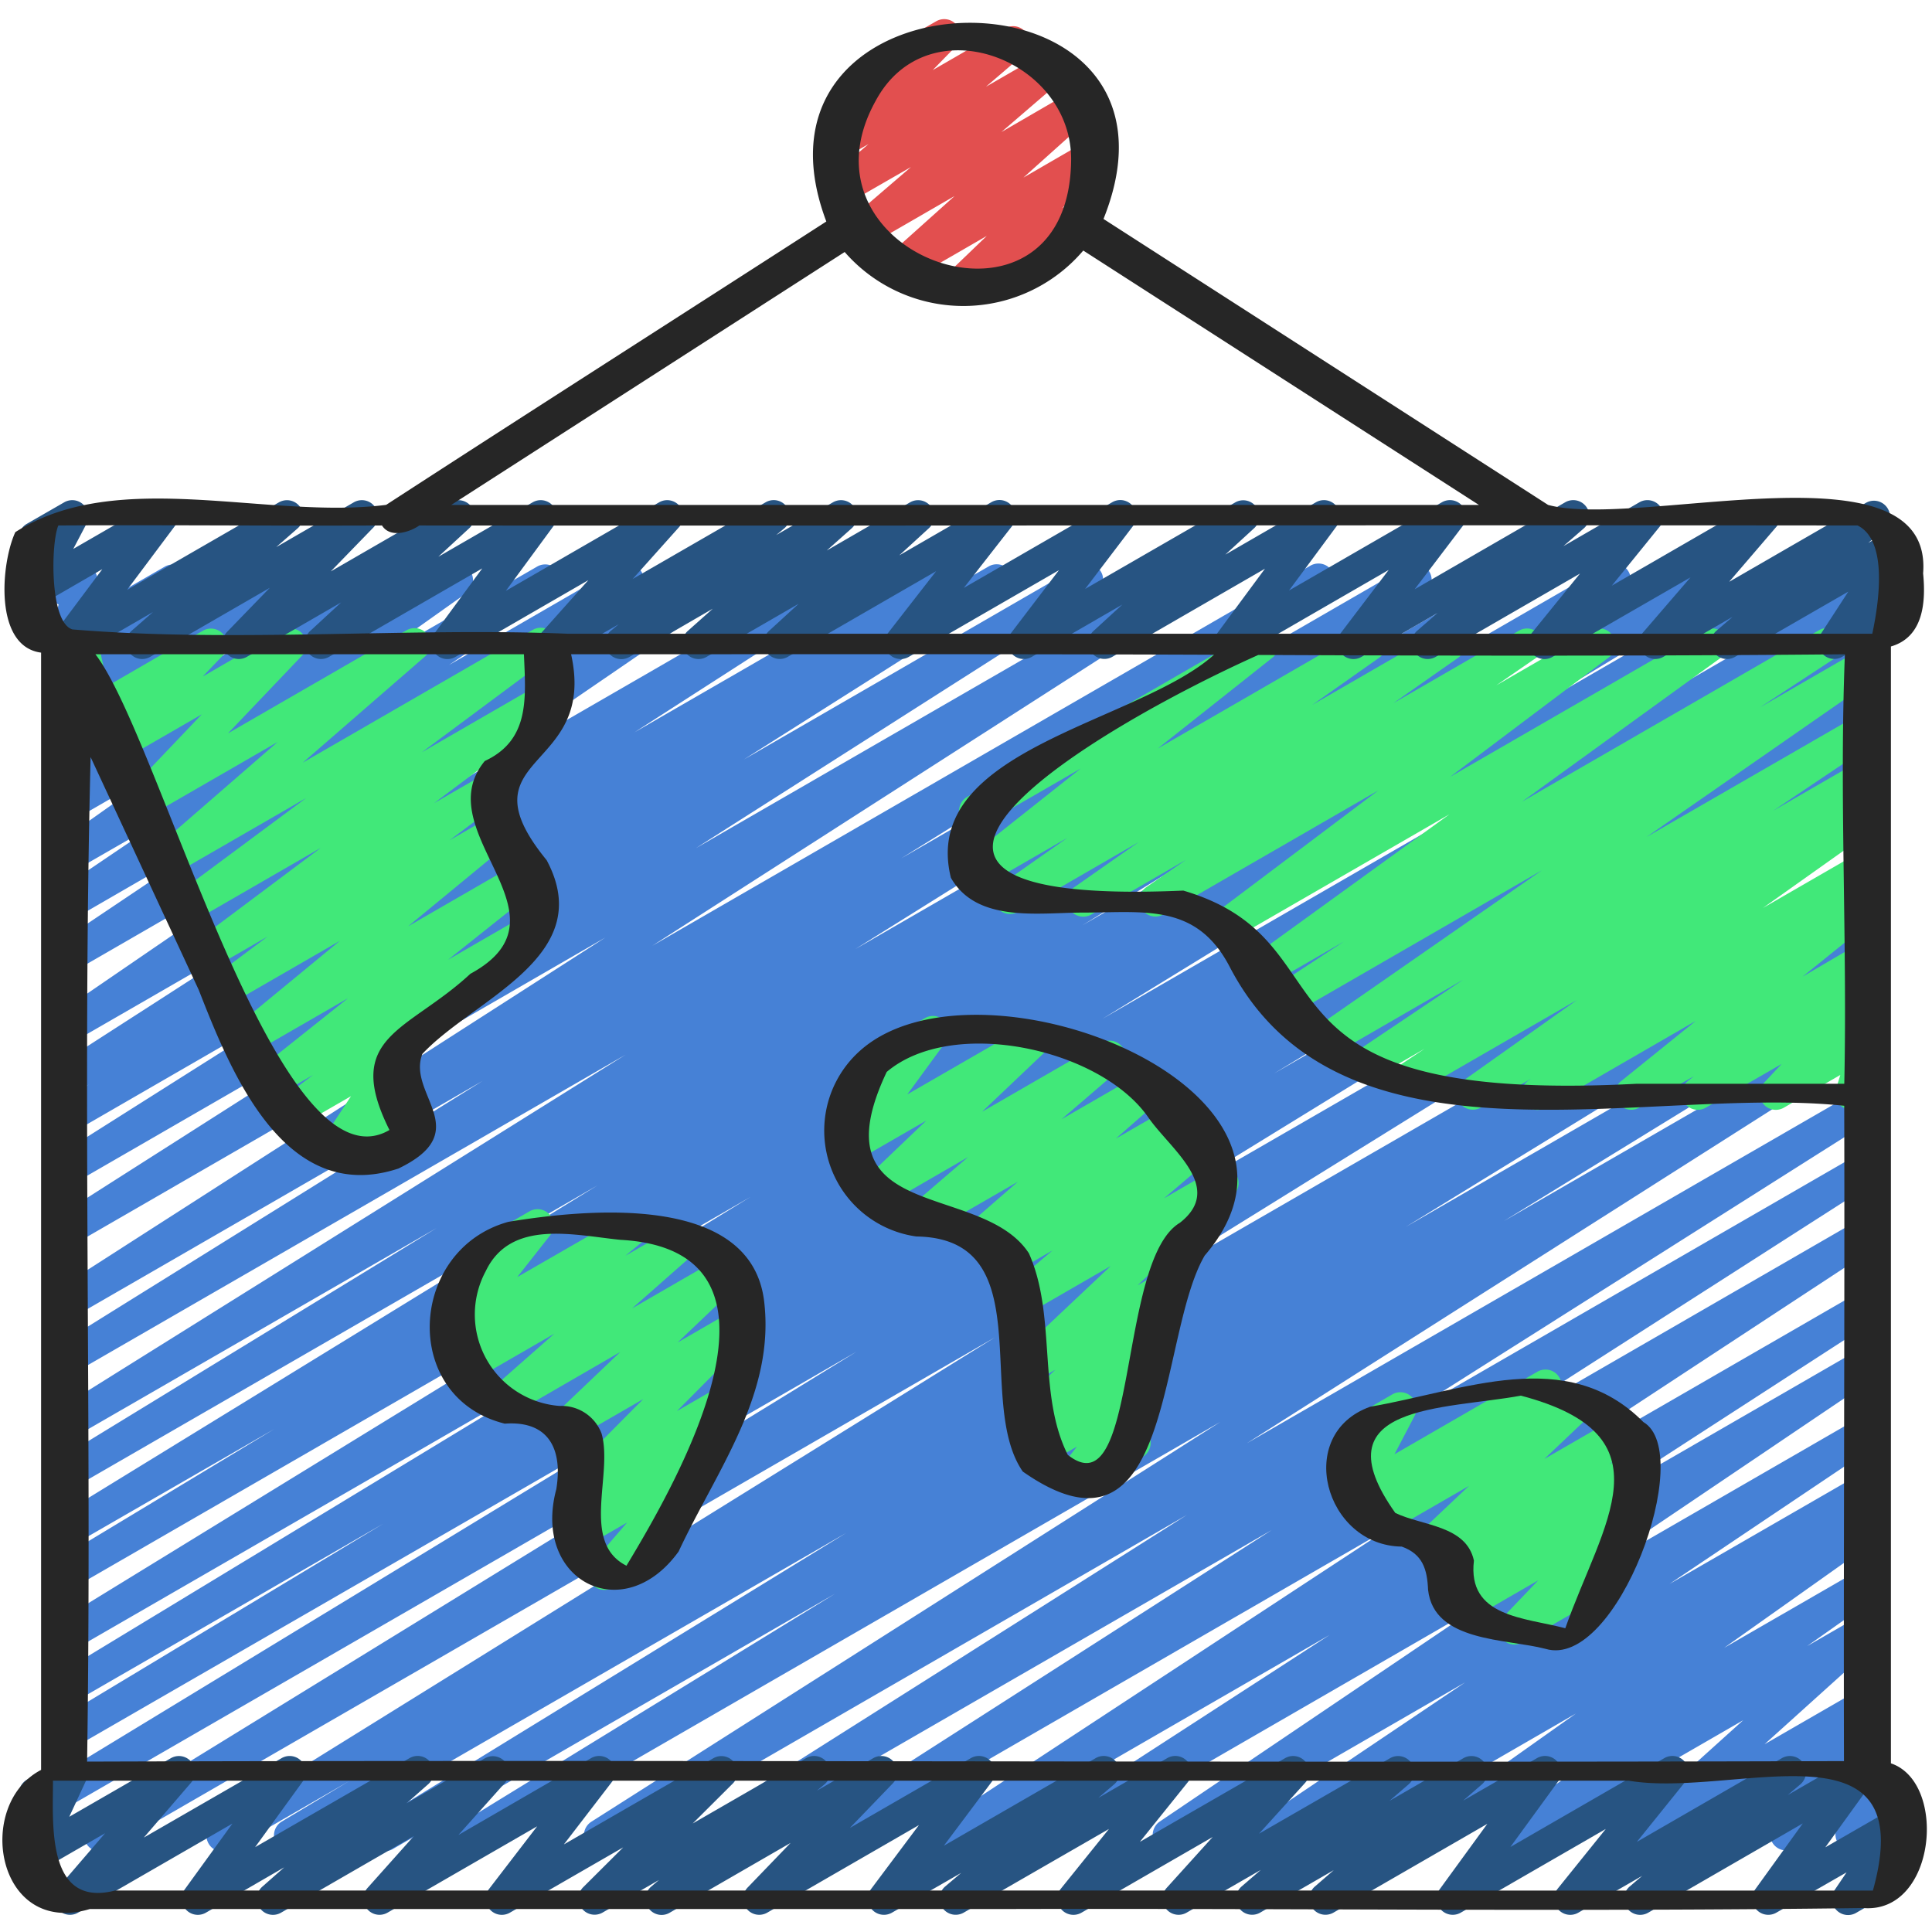 <svg id="Icons" height="512" viewBox="0 0 60 60" width="512" xmlns="http://www.w3.org/2000/svg"><path d="m3.111 57.5a.5.5 0 0 1 -.261-.926l23.757-14.6-24.327 14.046a.5.5 0 0 1 -.509-.86l18.68-11.36-18.171 10.486a.5.5 0 0 1 -.508-.861l10.138-6.109-9.63 5.56a.5.5 0 0 1 -.509-.86l16.361-9.923-15.852 9.151a.5.5 0 0 1 -.511-.858l21.531-13.211-21.02 12.137a.5.5 0 0 1 -.508-.861l6.751-4.074-6.243 3.6a.5.5 0 0 1 -.511-.858l16.788-10.307-16.277 9.396a.5.5 0 0 1 -.51-.859l11.791-7.212-11.281 6.511a.5.5 0 0 1 -.514-.856l17.661-11.037-17.147 9.899a.5.5 0 0 1 -.514-.857l13.228-8.232-12.714 7.34a.5.5 0 0 1 -.519-.853l17.039-10.936-16.52 9.54a.5.5 0 0 1 -.518-.854l12.416-7.911-11.898 6.869a.5.5 0 0 1 -.517-.856l8.137-5.146-7.616 4.4a.5.5 0 0 1 -.513-.857l1-.624-.491.282a.5.5 0 0 1 -.52-.853l6.678-4.3-6.158 3.552a.5.5 0 0 1 -.532-.844l9.567-6.551-9.035 5.216a.5.5 0 0 1 -.528-.848l5.2-3.49-4.669 2.7a.5.5 0 0 1 -.53-.847l3.268-2.211-2.741 1.577a.5.5 0 0 1 -.539-.841l3.339-2.365-2.8 1.617a.5.5 0 0 1 -.538-.841l1-.706-.461.266a.5.5 0 0 1 -.578-.811l2.666-2.314-2.089 1.206a.5.5 0 0 1 -.626-.762l1.346-1.539-.72.415a.5.5 0 0 1 -.734-.559l.274-1.053a.491.491 0 0 1 -.222-.2.5.5 0 0 1 .182-.683l.5-.289a.5.5 0 0 1 .553.035.5.5 0 0 1 .182.524l-.2.766 2.3-1.327a.5.5 0 0 1 .626.762l-1.348 1.539 3.989-2.3a.5.5 0 0 1 .578.811l-2.667 2.307 5.416-3.126a.5.5 0 0 1 .538.841l-.995.7 2.678-1.543a.5.5 0 0 1 .539.842l-3.337 2.368 5.552-3.206a.5.5 0 0 1 .53.847l-3.271 2.212 5.3-3.061a.5.5 0 0 1 .528.849l-5.2 3.489 7.516-4.339a.5.5 0 0 1 .532.846l-9.568 6.551 12.815-7.4a.5.5 0 0 1 .521.854l-6.682 4.3 8.93-5.155a.5.5 0 0 1 .513.857l-.983.612 2.547-1.47a.5.5 0 0 1 .517.855l-8.129 5.147 10.4-6.008a.5.5 0 0 1 .519.855l-12.41 7.907 15.179-8.764a.5.5 0 0 1 .52.854l-17.051 10.94 20.431-11.8a.5.5 0 0 1 .515.858l-13.216 8.228 15.733-9.084a.5.5 0 0 1 .514.857l-17.672 11.044 20.616-11.9a.5.5 0 0 1 .51.86l-11.788 7.212 13.987-8.076a.5.5 0 0 1 .512.86l-16.785 10.305 19.342-11.167a.5.5 0 0 1 .508.862l-6.736 4.069 8.533-4.928a.5.5 0 0 1 .511.86l-21.539 13.21 23.488-13.561a.5.5 0 0 1 .509.861l-16.376 9.932 15.868-9.161a.5.5 0 0 1 .507.861l-10.108 6.091 9.6-5.543a.5.5 0 0 1 .509.86l-18.669 11.359 18.163-10.487a.5.5 0 0 1 .511.859l-23.78 14.613 23.271-13.435a.5.5 0 0 1 .513.858l-24.233 15.033 23.722-13.695a.5.5 0 0 1 .507.861l-2.11 1.271 1.6-.926a.5.5 0 0 1 .511.859l-14.575 8.948 14.068-8.122a.5.5 0 0 1 .512.859l-11.541 7.086 11.03-6.367a.5.5 0 0 1 .519.854l-19.529 12.413 19.012-10.976a.5.5 0 0 1 .518.855l-15.038 9.515 14.522-8.385a.5.5 0 0 1 .52.854l-14.121 9.047 13.6-7.853a.5.5 0 0 1 .525.85l-13.841 9.086 13.32-7.69a.5.5 0 0 1 .522.853l-8.946 5.792 8.425-4.863a.5.5 0 0 1 .531.847l-9.9 6.684 9.372-5.41a.5.5 0 0 1 .53.848l-6.423 4.314 5.895-3.4a.5.5 0 0 1 .523.852l-.5.322a.5.5 0 0 1 .512.855l-4.734 3.356 4.2-2.423a.5.5 0 0 1 .539.841l-2.16 1.527 1.622-.935a.5.5 0 0 1 .585.8l-3.53 3.183 2.947-1.7a.5.5 0 0 1 .575.812l-.648.556.074-.043a.5.5 0 0 1 .618.771l-.414.45a.506.506 0 0 1 .364.112.5.5 0 0 1 .156.548l-.2.588a.481.481 0 0 1 .162.17.5.5 0 0 1 -.183.682l-.5.289a.5.5 0 0 1 -.723-.594l.068-.2-1.376.79a.5.5 0 0 1 -.618-.771l.31-.337-1.922 1.113a.5.5 0 0 1 -.575-.812l.65-.557-2.374 1.37a.5.5 0 0 1 -.585-.8l3.531-3.183-6.909 3.988a.5.5 0 0 1 -.54-.841l2.156-1.524-4.1 2.367a.5.5 0 0 1 -.539-.841l4.736-3.357-7.273 4.2a.5.5 0 0 1 -.522-.851l.472-.307-2.011 1.16a.5.5 0 0 1 -.529-.848l6.422-4.32-8.947 5.165a.5.5 0 0 1 -.531-.847l9.9-6.685-13.046 7.534a.5.5 0 0 1 -.522-.853l8.939-5.789-11.507 6.644a.5.5 0 0 1 -.524-.851l13.845-9.088-17.217 9.941a.5.5 0 0 1 -.52-.854l14.123-9.048-17.155 9.9a.5.5 0 0 1 -.678-.174.5.5 0 0 1 .16-.682l15.04-9.514-17.966 10.376a.5.5 0 0 1 -.519-.855l19.525-12.41-22.979 13.267a.5.5 0 0 1 -.512-.859l11.53-7.076-13.747 7.937a.5.5 0 0 1 -.511-.859l14.6-8.963-17.018 9.823a.5.5 0 0 1 -.508-.862l2.114-1.267-3.7 2.135a.5.5 0 0 1 -.514-.858l24.236-15.039-27.53 15.894a.494.494 0 0 1 -.25.068z" fill="#4681d6"/><g fill="#41e879"><path d="m18.764 49.374a.5.5 0 0 1 -.379-.826l1.09-1.264-1.2.69a.5.5 0 0 1 -.58-.808l.926-.815-.346.2a.5.5 0 0 1 -.6-.785l2.3-2.315-2.069 1.194a.5.5 0 0 1 -.594-.8l1.95-1.857-3.479 2.012a.5.5 0 0 1 -.581-.808l2.012-1.772-2.538 1.465a.5.5 0 0 1 -.568-.819l.511-.42-.311.179a.5.5 0 0 1 -.643-.742l1.064-1.349a.5.5 0 0 1 -.35-.922l2.065-1.193a.5.5 0 0 1 .643.742l-1.023 1.3 3.3-1.9a.5.5 0 0 1 .568.818l-.51.42 1.637-.944a.5.5 0 0 1 .581.807l-2.012 1.773 2.771-1.6a.5.5 0 0 1 .595.8l-1.949 1.856 1.678-.969a.5.5 0 0 1 .6.785l-2.3 2.315 1.458-.842a.5.5 0 0 1 .58.807l-1.249 1.1a.5.5 0 0 1 .346.825l-1.444 1.675a.5.5 0 0 1 .078.9l-1.781 1.03a.489.489 0 0 1 -.247.057z"/><path d="m33.3 46.421a.5.5 0 0 1 -.394-.809l.538-.685-.94.542a.5.5 0 0 1 -.593-.8l.307-.288a.5.5 0 0 1 -.514-.834l1.071-1.009-.657.379a.5.5 0 0 1 -.593-.8l2.969-2.8-2.636 1.522a.5.5 0 0 1 -.573-.814l1.4-1.19-1.191.687a.5.5 0 0 1 -.562-.823l.191-.152-.37.213a.5.5 0 0 1 -.58-.809l1.437-1.251-2.792 1.61a.5.5 0 0 1 -.575-.813l1.823-1.564-2.666 1.541a.5.5 0 0 1 -.6-.794l1.968-1.88-2.141 1.235a.5.5 0 0 1 -.653-.727l1.2-1.639-.015.008a.5.5 0 0 1 -.5-.865l2.065-1.193a.5.5 0 0 1 .654.728l-1.2 1.64 3.7-2.134a.5.5 0 0 1 .6.793l-1.978 1.88 3.712-2.142a.5.5 0 0 1 .575.812l-1.82 1.564 2.544-1.468a.5.5 0 0 1 .58.809l-1.439 1.26 1.7-.979a.5.5 0 0 1 .562.823l-.192.153.253-.145a.5.5 0 0 1 .573.813l-1.4 1.19 1.558-.9a.5.5 0 0 1 .593.8l-2.969 2.8.663-.383a.5.5 0 0 1 .593.8l-1.09 1.028a.5.5 0 0 1 .526.829l-.555.52a.5.5 0 0 1 .358.808l-.622.794a.5.5 0 0 1 .283.931l-1.935 1.118a.5.5 0 0 1 -.251.06z"/><path d="m10.4 36.211a.5.5 0 0 1 -.417-.775l.918-1.393-1.712.987a.5.5 0 0 1 -.549-.83l1.082-.816-1.122.647a.5.5 0 0 1 -.562-.824l2.77-2.207-2.854 1.647a.5.5 0 0 1 -.568-.818l3.17-2.611-3.308 1.909a.5.5 0 0 1 -.55-.833l1.614-1.21-1.587.916a.5.5 0 0 1 -.55-.833l3.79-2.838-3.9 2.251a.5.5 0 0 1 -.547-.834l3.991-2.963-4.109 2.371a.5.5 0 0 1 -.578-.811l3.8-3.3-4.044 2.334a.5.5 0 0 1 -.612-.778l2.3-2.414-2.5 1.443a.5.5 0 0 1 -.612-.779l.618-.645-.527.3a.5.5 0 0 1 -.738-.326l-.307-1.423a.491.491 0 0 1 -.477-.248.5.5 0 0 1 .183-.683l.4-.228a.5.5 0 0 1 .738.326l.3 1.378 2.956-1.712a.5.5 0 0 1 .611.779l-.617.644 2.473-1.428a.5.5 0 0 1 .613.778l-2.3 2.414 5.543-3.2a.5.5 0 0 1 .578.811l-3.8 3.3 7.14-4.122a.5.5 0 0 1 .548.835l-3.989 2.964 3.619-2.09a.5.5 0 0 1 .55.834l-3.791 2.838 1.545-.892a.5.5 0 0 1 .55.833l-1.616 1.214 1.318-.762a.5.5 0 0 1 .569.819l-3.17 2.611 3.451-1.992a.5.5 0 0 1 .562.824l-2.773 2.207 2.32-1.34a.5.5 0 0 1 .552.832l-3.905 2.949a.5.5 0 0 1 .02.58l-.918 1.394.495-.285a.5.5 0 0 1 .5.865l-2.326 1.342a.5.5 0 0 1 -.252.067z"/><path d="m47.749 34.47a.5.5 0 0 1 -.284-.911l.086-.06-1.566.9a.5.5 0 0 1 -.539-.84l3.523-2.5-4.938 2.85a.5.5 0 0 1 -.526-.85l.738-.489-1.457.841a.5.5 0 0 1 -.528-.848l3.181-2.136-4.139 2.393a.5.5 0 0 1 -.535-.842l7.121-4.95-7.986 4.611a.5.5 0 0 1 -.524-.851l2.361-1.548-2.367 1.366a.5.5 0 0 1 -.543-.838l6.187-4.479-6.586 3.8a.5.5 0 0 1 -.551-.832l4.928-3.71-6.676 3.853a.5.5 0 0 1 -.534-.844l1.232-.85-2.933 1.694a.5.5 0 0 1 -.538-.842l2.007-1.406-3.751 2.168a.5.5 0 0 1 -.538-.841l2.072-1.458-2.589 1.494a.5.5 0 0 1 -.557-.825l3.561-2.822-3.028 1.748a.5.5 0 0 1 -.5-.866l8.922-5.15a.5.5 0 0 1 .561.825l-3.562 2.822 6.327-3.653a.5.5 0 0 1 .538.842l-2.067 1.456 3.985-2.3a.5.5 0 0 1 .537.843l-2.005 1.405 3.9-2.252a.5.5 0 0 1 .534.845l-1.236.852 2.944-1.7a.5.5 0 0 1 .551.833l-4.929 3.71 7.878-4.548a.5.5 0 0 1 .543.838l-6.186 4.479 9.219-5.323a.5.5 0 0 1 .525.851l-2.361 1.547 3.071-1.772a.5.5 0 0 1 .535.844l-7.12 4.948 6.589-3.8a.5.5 0 0 1 .528.848l-3.183 2.137 2.658-1.534a.5.5 0 0 1 .526.849l-.74.491.216-.125a.5.5 0 0 1 .54.841l-3.523 2.5 2.986-1.724a.5.5 0 0 1 .535.844l-.374.259a.5.5 0 0 1 .406.88l-2.322 1.874 1.762-1.032a.5.5 0 0 1 .564.823l-.38.306a.5.5 0 0 1 .433.837l-.555.593a.5.5 0 0 1 .672.606l-.234.775a.492.492 0 0 1 .191.188.5.5 0 0 1 -.183.682l-.5.288a.5.5 0 0 1 -.729-.577l.132-.437-1.752 1.016a.5.5 0 0 1 -.616-.774l.546-.583-2.355 1.357a.5.5 0 0 1 -.564-.822l.194-.156-1.7.978a.5.5 0 0 1 -.563-.822l2.323-1.874-4.665 2.696a.5.5 0 0 1 -.251.07z"/><path d="m47.034 51.073a.5.5 0 0 1 -.361-.845l1.1-1.151-2.173 1.256a.5.5 0 0 1 -.559-.826l.2-.153a.5.5 0 0 1 -.454-.867l.747-.619-.763.441a.5.5 0 0 1 -.594-.8l1.443-1.363-2.636 1.522a.5.5 0 0 1 -.562-.823l.031-.026-.131.075a.5.5 0 0 1 -.6-.072.5.5 0 0 1 -.1-.593l.637-1.213a.5.5 0 0 1 -.4-.911l1.379-.8a.5.5 0 0 1 .694.666l-.625 1.192 4.438-2.563a.5.5 0 0 1 .562.824l-.033.026.534-.308a.5.5 0 0 1 .593.8l-1.441 1.368 2.192-1.265a.5.5 0 0 1 .57.817l-.743.616.735-.424a.5.5 0 0 1 .558.826l-.656.516a.5.5 0 0 1 .3.842l-1.154 1.2a.5.5 0 0 1 .364.92l-2.845 1.643a.489.489 0 0 1 -.247.072z"/></g><path d="m20.548 59.47a.5.5 0 0 1 -.319-.885l.235-.2-1.756 1.015a.5.5 0 0 1 -.6-.787l1.247-1.242-3.52 2.029a.5.5 0 0 1 -.647-.737l1.494-1.945-4.648 2.682a.5.5 0 0 1 -.623-.765l1.443-1.616-4.126 2.381a.5.5 0 0 1 -.581-.808l.68-.6-2.433 1.408a.5.5 0 0 1 -.656-.725l1.48-2.042-4.796 2.767a.5.5 0 0 1 -.629-.758l1.471-1.71-1.984 1.146a.5.5 0 0 1 -.7-.643l.575-1.24a.5.5 0 0 1 -.5-.245.5.5 0 0 1 .183-.682l1.161-.67a.5.5 0 0 1 .7.643l-.548 1.181 3.159-1.822a.5.5 0 0 1 .628.758l-1.471 1.709 4.28-2.467a.5.5 0 0 1 .655.725l-1.479 2.04 4.8-2.767a.5.5 0 0 1 .58.808l-.68.6 2.434-1.4a.5.5 0 0 1 .623.765l-1.444 1.616 4.122-2.387a.5.5 0 0 1 .647.737l-1.493 1.943 4.648-2.68a.5.5 0 0 1 .6.787l-1.246 1.242 3.519-2.029a.5.5 0 0 1 .57.817l-.234.194 1.753-1.011a.5.5 0 0 1 .61.779l-1.338 1.389 3.757-2.168a.5.5 0 0 1 .651.732l-1.489 1.988 4.715-2.72a.5.5 0 0 1 .576.812l-.495.423 2.141-1.235a.5.5 0 0 1 .64.746l-1.49 1.854 4.512-2.6a.5.5 0 0 1 .621.767l-1.433 1.58 4.074-2.347a.5.5 0 0 1 .577.81l-.6.518 2.3-1.328a.5.5 0 0 1 .577.81l-.589.511 2.294-1.321a.5.5 0 0 1 .655.726l-1.481 2.033 4.781-2.759a.5.5 0 0 1 .64.746l-1.493 1.854 4.505-2.6a.5.5 0 0 1 .573.814l-.394.333 1.989-1.147a.5.5 0 0 1 .655.725l-1.476 2.045 2.033-1.17a.5.5 0 0 1 .665.712l-.443.655a.548.548 0 0 1 .454.25.5.5 0 0 1 -.183.683l-1.57.906a.5.5 0 0 1 -.665-.712l.369-.546-2.182 1.252a.5.5 0 0 1 -.655-.725l1.477-2.047-4.8 2.772a.5.5 0 0 1 -.574-.814l.387-.33-1.984 1.144a.5.5 0 0 1 -.64-.746l1.493-1.854-4.505 2.6a.5.5 0 0 1 -.654-.726l1.48-2.033-4.781 2.759a.5.5 0 0 1 -.577-.81l.589-.511-2.289 1.321a.5.5 0 0 1 -.577-.81l.6-.518-2.305 1.328a.5.5 0 0 1 -.621-.767l1.431-1.583-4.073 2.35a.5.5 0 0 1 -.64-.746l1.493-1.854-4.514 2.6a.5.5 0 0 1 -.575-.812l.5-.424-2.151 1.236a.5.5 0 0 1 -.65-.732l1.488-1.988-4.712 2.72a.5.5 0 0 1 -.61-.779l1.338-1.389-3.754 2.168a.493.493 0 0 1 -.252.07z" fill="#275482"/><path d="m29.676 9.451a.5.5 0 0 1 -.347-.86l1.316-1.264-2.524 1.457a.5.5 0 0 1 -.584-.805l2.109-1.891-2.687 1.552a.5.5 0 0 1 -.576-.813l1.909-1.64-1.911 1.1a.5.5 0 0 1 -.574-.814l1.167-1-.647.373a.5.5 0 0 1 -.607-.782l1.1-1.124a.5.5 0 0 1 -.118-.916l2.372-1.363a.5.5 0 0 1 .608.782l-.715.734 2.245-1.297a.5.5 0 0 1 .574.814l-1.167 1 1.81-1.045a.5.5 0 0 1 .576.813l-1.905 1.638 2.207-1.28a.5.5 0 0 1 .584.805l-2.108 1.89 1.926-1.115a.5.5 0 0 1 .6.793l-1.321 1.268.352-.2a.5.5 0 0 1 .5.866l-3.914 2.257a.489.489 0 0 1 -.25.067z" fill="#e24f4f"/><path d="m19.294 20.47a.5.5 0 0 1 -.32-.884l.241-.2-1.763 1.014a.5.5 0 0 1 -.623-.766l1.443-1.617-4.126 2.383a.5.5 0 0 1 -.654-.729l1.485-2.019-4.76 2.748a.5.5 0 0 1 -.589-.8l.966-.891-2.93 1.691a.5.5 0 0 1 -.608-.781l1.323-1.364-3.715 2.145a.5.5 0 0 1 -.579-.809l.666-.583-2.412 1.392a.5.5 0 0 1 -.651-.732l1.489-1.992-1.9 1.1a.5.5 0 0 1 -.692-.665l.476-.909a.5.5 0 0 1 -.231-.932l1.164-.67a.5.5 0 0 1 .693.665l-.411.782 2.507-1.447a.5.5 0 0 1 .651.732l-1.489 1.989 4.719-2.721a.5.5 0 0 1 .579.809l-.665.582 2.41-1.391a.5.5 0 0 1 .609.781l-1.324 1.364 3.716-2.145a.5.5 0 0 1 .589.8l-.966.891 2.93-1.691a.5.5 0 0 1 .653.729l-1.484 2.019 4.759-2.748a.5.5 0 0 1 .623.766l-1.444 1.614 4.127-2.38a.5.5 0 0 1 .571.817l-.242.2 1.763-1.017a.5.5 0 0 1 .583.806l-.776.691 2.594-1.5a.5.5 0 0 1 .587.8l-.928.85 2.86-1.651a.5.5 0 0 1 .645.74l-1.5 1.921 4.61-2.661a.5.5 0 0 1 .647.736l-1.49 1.958 4.666-2.69a.5.5 0 0 1 .587.8l-.9.824 2.812-1.624a.5.5 0 0 1 .653.73l-1.487 2.009 4.746-2.739a.5.5 0 0 1 .649.736l-1.492 1.964 4.673-2.7a.5.5 0 0 1 .579.81l-.633.551 2.358-1.361a.5.5 0 0 1 .639.748l-1.493 1.84 4.483-2.588a.5.5 0 0 1 .629.758l-1.469 1.711 4.244-2.45a.5.5 0 0 1 .577.812l-.5.43.691-.4a.5.5 0 0 1 .669.705l-.862 1.327.2-.119a.5.5 0 0 1 .5.866l-2.012 1.16a.5.5 0 0 1 -.669-.7l.862-1.326-3.518 2.026a.5.5 0 0 1 -.576-.812l.5-.431-2.152 1.243a.5.5 0 0 1 -.629-.758l1.475-1.711-4.285 2.469a.5.5 0 0 1 -.639-.748l1.493-1.84-4.482 2.588a.5.5 0 0 1 -.578-.81l.633-.551-2.359 1.361a.5.5 0 0 1 -.648-.736l1.492-1.964-4.675 2.7a.5.5 0 0 1 -.652-.73l1.485-2.009-4.744 2.739a.5.5 0 0 1 -.587-.8l.9-.824-2.812 1.624a.5.5 0 0 1 -.647-.736l1.492-1.957-4.665 2.693a.5.5 0 0 1 -.645-.74l1.495-1.921-4.609 2.661a.5.5 0 0 1 -.588-.8l.929-.85-2.861 1.65a.5.5 0 0 1 -.583-.806l.776-.69-2.592 1.5a.491.491 0 0 1 -.25.066z" fill="#275482"/><path d="m15.676 44.213c1.366-.1 1.805.793 1.6 2.037-.759 2.838 2.082 4.312 3.8 1.932 1.166-2.5 3.009-4.884 2.653-7.786-.42-3.345-5.481-2.855-7.941-2.451-3.103.855-3.367 5.455-.112 6.268zm-.591-4.736c.777-1.627 2.744-1.116 4.184-.973 5.842.322 1.862 7.347.186 10.121-1.432-.724-.409-2.838-.773-4.107a1.328 1.328 0 0 0 -1.3-.855 2.847 2.847 0 0 1 -2.297-4.186z" fill="#262626"/><path d="m28.457 38.4c3.9.057 1.795 5.113 3.306 7.3 4.708 3.3 4.178-4.193 5.651-6.709 4.466-5.183-7.047-9.62-10.7-6.364a3.321 3.321 0 0 0 1.743 5.773zm-.916-5.113c2.033-1.718 6.609-.734 8.11 1.4.672.987 2.407 2.181.991 3.288-1.95 1.163-1.278 8.951-3.48 7.208-.949-1.881-.342-4.319-1.208-6.259-1.465-2.257-6.662-.896-4.413-5.642z" fill="#262626"/><path d="m43.533 48.031c.651.233.79.706.817 1.342.18 1.627 2.429 1.514 3.65 1.834 2.211.658 4.68-6.078 3.037-7.044-2.38-2.4-5.575-.973-8.484-.476-2.365.844-1.413 4.313.98 4.344zm3.7-4.688c4.693 1.235 2.538 3.937 1.379 7.223-1.275-.335-3.046-.345-2.838-2.1-.236-1.1-1.624-1.081-2.442-1.481-2.415-3.397 1.528-3.204 3.9-3.642z" fill="#262626"/><path d="m1.276 54.966c-2.076 1.077-1.393 5.192 1.512 4.321h28.239c8.945-.027 17.894.088 26.835-.031 2.263.186 2.631-3.9.862-4.494v-34.685c1.014-.294 1.087-1.383 1-2.271.329-4.154-8.817-1.361-11.646-2.125l-13.808-8.881c3.293-8.223-11.667-8.048-8.608.079-4.553 2.936-9.127 5.851-13.67 8.8-3.679.469-8.331-1.189-11.516.847-.445.954-.677 3.549.8 3.742zm49.538-21.308c-12.662.658-8.569-4.377-14.065-6-12.036.527-2.811-5.014 2.328-7.318 6.073.028 12.146.036 18.218-.021-.177 4.39.078 8.912-.019 13.339zm-35.759-10.024c-1.82 2.211 2.886 4.8-.447 6.608-1.94 1.8-3.979 1.922-2.513 4.851-3.5 2.047-7.11-12.148-9.132-14.774h13.308c.055 1.344.195 2.658-1.216 3.315zm-8.882 7.111c1.012 2.591 2.678 6.706 6.2 5.545 2.418-1.162.251-2.306.745-3.561 1.6-1.713 5.462-3.019 3.859-6.015-2.716-3.326 1.579-2.7.759-6.395 6.656 0 13.311-.012 19.967.015-2.387 2.135-9.155 2.925-8.173 6.924.8 1.412 2.737 1.083 4.092 1.083 1.917 0 3.532-.3 4.565 1.68 3.457 6.664 12.92 3.666 19.087 4.32.018 6.783-.024 13.576-.008 20.351-18.186.059-36.378-.044-54.561.016.156-10.354-.153-20.8.109-31.195zm31.961 27.967h-34.56c-2.154.554-1.924-2.112-1.929-3.412h48.933c3.257.56 9.109-2.034 7.586 3.414zm-10.934-55.59c1.63-3.02 6.175-1.261 6.063 1.935-.137 5.928-8.789 2.943-6.063-1.935zm-1.934 5.325.966-.621a4.889 4.889 0 0 0 7.41-.045l12.287 7.9h-31.914zm-23.454 7.872c3.309-.021 6.71.015 10.051 0 .248.4.851.215 1.159 0 14.876.013 29.829-.017 44.666 0 .98.482.639 2.506.458 3.362h-40.52c-4.936-.2-10.355.284-15.378-.134-.714-.218-.669-2.689-.436-3.228z" fill="#262626"/></svg>